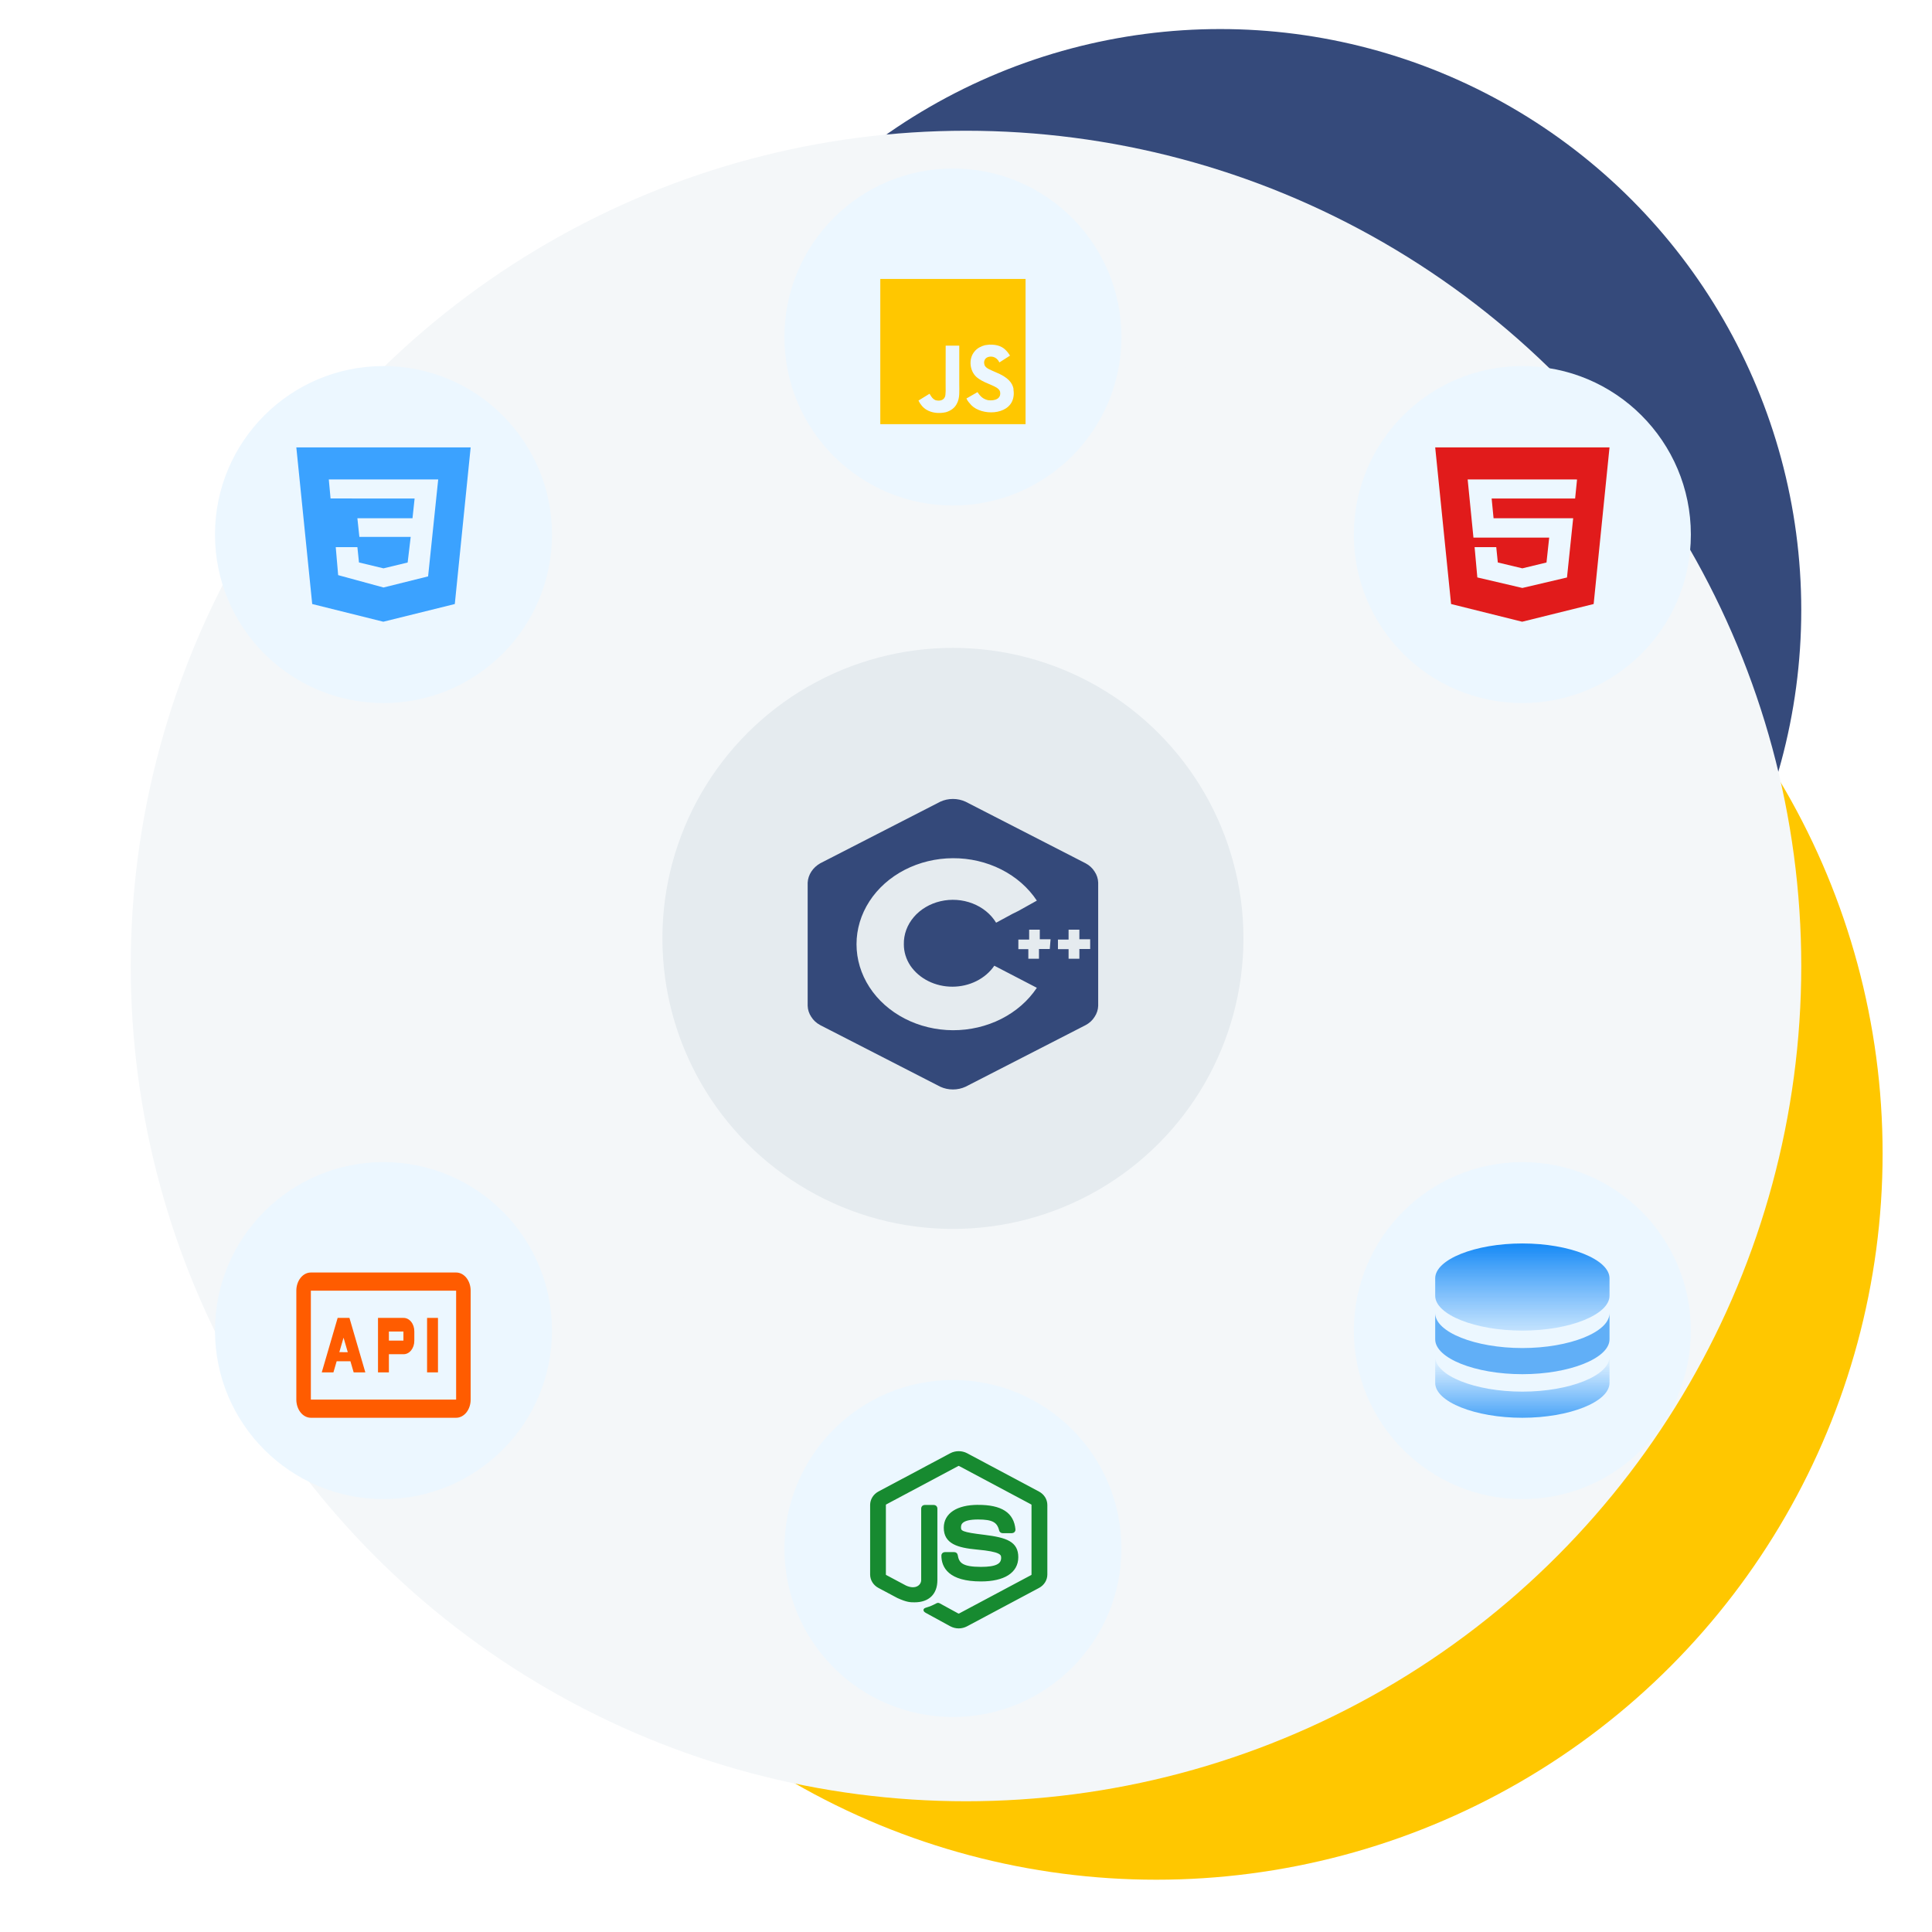 <svg width="665" height="665" viewBox="0 0 665 665" fill="none" xmlns="http://www.w3.org/2000/svg">
<g id="svg-skill">
<circle id="Ellipse 16" cx="420" cy="210" r="200" fill="#354A7B"/>
<circle id="Ellipse 15" cx="398" cy="397" r="250" fill="#FFC700"/>
<g id="Ellipse 14" filter="url(#filter0_d)">
<circle cx="332.5" cy="322.5" r="287.5" fill="#F4F7F9"/>
</g>
<g id="Ellipse 24" filter="url(#filter1_d)">
<circle cx="327.5" cy="322.5" r="219.5" fill="#F4F7F9"/>
</g>
<g id="Ellipse 25" filter="url(#filter2_d)">
<circle cx="328" cy="325" r="150" fill="#F4F7F9"/>
</g>
<circle id="Ellipse 17" cx="132" cy="458" r="58" fill="#ECF7FF"/>
<circle id="Ellipse 23" cx="132" cy="184" r="58" fill="#ECF7FF"/>
<circle id="Ellipse 18" cx="328" cy="116" r="58" fill="#ECF7FF"/>
<circle id="Ellipse 19" cx="328" cy="533" r="58" fill="#ECF7FF"/>
<circle id="Ellipse 21" cx="524" cy="184" r="58" fill="#ECF7FF"/>
<circle id="Ellipse 22" cx="524" cy="458" r="58" fill="#ECF7FF"/>
<circle id="Ellipse 20" cx="328" cy="323" r="100" fill="#E5EBEF"/>
<g id="api">
<path id="Vector" d="M120.28 453.625H116.22L110.75 472.375H114.767L115.882 468.544H120.618L121.733 472.375H125.75L120.28 453.625ZM116.795 465.419L118.25 460.438L119.705 465.422L116.795 465.419Z" fill="#FF5C00"/>
<path id="Vector_2" d="M138.86 453.625H130.11V472.375H133.86V466.125H138.86C139.355 466.137 139.847 466.023 140.306 465.792C140.765 465.56 141.182 465.215 141.532 464.778C141.882 464.34 142.158 463.819 142.343 463.245C142.528 462.671 142.619 462.056 142.61 461.438V458.313C142.619 457.694 142.528 457.079 142.343 456.505C142.158 455.931 141.882 455.41 141.532 454.972C141.182 454.535 140.765 454.19 140.306 453.959C139.847 453.727 139.355 453.614 138.86 453.625V453.625ZM138.86 461.438H133.86V458.313H138.86V461.438Z" fill="#FF5C00"/>
<path id="Vector_3" d="M147 453.625H150.75V472.375H147V453.625Z" fill="#FF5C00"/>
<path id="Vector_4" d="M157 444.25V481.75H107V444.25H157ZM157 438H107C105.674 438 104.402 438.658 103.464 439.831C102.527 441.003 102 442.592 102 444.25V481.75C102 483.408 102.527 484.997 103.464 486.169C104.402 487.342 105.674 488 107 488H157C158.326 488 159.598 487.342 160.536 486.169C161.473 484.997 162 483.408 162 481.75V444.25C162 442.592 161.473 441.003 160.536 439.831C159.598 438.658 158.326 438 157 438V438Z" fill="#FF5C00"/>
</g>
<g id="C++">
<path id="Vector_5" d="M376.761 299.995C376.033 298.817 374.964 297.833 373.664 297.145L332.336 275.941C330.996 275.323 329.509 275 328 275C326.491 275 325.004 275.323 323.664 275.941L282.336 297.145C281.069 297.867 280.015 298.847 279.261 300.004C278.507 301.161 278.075 302.461 278 303.796V346.204C278.041 347.544 278.467 348.853 279.239 350.005C279.967 351.183 281.036 352.167 282.336 352.855L323.664 374.059C325.004 374.677 326.491 375 328 375C329.509 375 330.996 374.677 332.336 374.059L373.664 352.855C374.964 352.167 376.033 351.183 376.761 350.005C377.533 348.853 377.959 347.544 378 346.204V303.796C377.959 302.456 377.533 301.147 376.761 299.995V299.995ZM328 354.606C322.166 354.582 316.441 353.2 311.398 350.596C306.354 347.992 302.168 344.258 299.258 339.767C296.348 335.276 294.817 330.186 294.816 325.005C294.815 319.823 296.345 314.732 299.254 310.241C302.162 305.749 306.347 302.014 311.39 299.409C316.432 296.804 322.157 295.42 327.991 295.395C333.824 295.37 339.563 296.706 344.634 299.268C349.704 301.831 353.929 305.53 356.885 309.997L350.523 313.548L348.496 314.548L342.865 317.599C341.067 314.638 338.201 312.299 334.727 310.959C331.253 309.619 327.373 309.354 323.71 310.208C320.046 311.062 316.812 312.985 314.527 315.667C312.241 318.35 311.037 321.637 311.108 325C311.092 327.603 311.87 330.16 313.36 332.401C314.866 334.606 316.986 336.429 319.516 337.694C322.046 338.959 324.9 339.623 327.803 339.623C330.706 339.623 333.56 338.959 336.09 337.694C338.62 336.429 340.74 334.606 342.245 332.401L356.885 340.003C353.921 344.462 349.696 348.155 344.629 350.717C339.563 353.278 333.83 354.619 328 354.606ZM361.333 326.65H357.617V330.001H353.957V326.7H350.523V323.4H354.239V319.999H357.899V323.3H361.615L361.333 326.65ZM375.241 326.65H371.525V330.001H367.809V326.7H364.149V323.4H367.809V319.999H371.525V323.3H375.241V326.65Z" fill="#34497A"/>
</g>
<g id="CSS">
<path id="Vector_6" d="M102 154H162L156.544 207.908L131.937 214L107.464 207.905L102 154ZM150.83 165.031L113.174 165.024L113.781 171.577L142.711 171.584L141.985 178.375H123.011L123.698 184.807H141.362L140.317 193.616L132.002 195.626L123.56 193.599L123.018 188.324H115.564L116.394 197.963L132.002 202.216L147.353 198.393L150.83 165.031V165.031Z" fill="#0085FF" fill-opacity="0.75"/>
</g>
<g id="HTML">
<path id="Vector_7" d="M494 154H554L548.541 207.905L523.933 214L499.466 207.905L494 154V154ZM514.088 178.372L513.428 171.58L542.163 171.587L542.823 165.035L505.173 165.028L507.164 185.048H533.237L532.31 193.613L523.998 195.622L515.553 193.603L515.015 188.329H507.561L508.503 198.753L523.998 202.378L539.363 198.773L541.492 178.376H514.088V178.372V178.372Z" fill="#E11B1B"/>
</g>
<g id="JS">
<path id="Vector_8" d="M303 96H353V146H303V96ZM348.903 134.075C348.539 131.794 347.053 129.878 342.647 128.089C341.114 127.369 339.411 126.872 338.9 125.717C338.711 125.028 338.683 124.656 338.806 124.247C339.119 122.903 340.714 122.5 341.964 122.872C342.778 123.122 343.528 123.747 343.997 124.75C346.15 123.342 346.15 123.342 347.653 122.406C347.089 121.533 346.808 121.153 346.433 120.778C345.119 119.311 343.369 118.561 340.528 118.625L339.061 118.811C337.653 119.156 336.308 119.908 335.497 120.906C333.122 123.594 333.808 128.281 336.683 130.222C339.525 132.347 343.686 132.814 344.217 134.814C344.717 137.253 342.406 138.033 340.119 137.753C338.433 137.375 337.494 136.533 336.464 134.969L332.653 137.158C333.089 138.156 333.589 138.594 334.339 139.469C337.964 143.125 347.028 142.939 348.653 137.375C348.711 137.189 349.153 135.908 348.808 133.939L348.903 134.075ZM330.189 118.981H325.506C325.506 123.017 325.486 127.031 325.486 131.075C325.486 133.642 325.617 135.997 325.197 136.722C324.511 138.158 322.736 137.975 321.933 137.719C321.108 137.314 320.689 136.75 320.203 135.939C320.072 135.722 319.975 135.533 319.939 135.533L316.139 137.878C316.775 139.192 317.703 140.319 318.9 141.036C320.681 142.1 323.072 142.444 325.578 141.883C327.211 141.411 328.619 140.442 329.35 138.942C330.417 137.006 330.189 134.628 330.181 131.972C330.203 127.692 330.181 123.408 330.181 119.097L330.189 118.981Z" fill="#FFC700"/>
</g>
<g id="node">
<g id="Vector_9">
<path d="M329.985 500C329.073 500 328.16 500.208 327.373 500.623L302.6 513.823C301 514.677 300 516.292 300 518V541.954C300 543.685 301 545.277 302.6 546.131L309.1 549.592C312.25 551.023 313.375 551.023 314.8 551.023C319.475 551.023 322.15 548.415 322.15 543.892V519.177C322.15 518.999 322.074 518.829 321.938 518.704C321.802 518.578 321.617 518.508 321.425 518.508H318.3C318.204 518.506 318.11 518.523 318.021 518.556C317.932 518.589 317.852 518.639 317.784 518.701C317.717 518.763 317.663 518.838 317.627 518.919C317.591 519.001 317.574 519.089 317.575 519.177V543.869C317.575 545.9 315.3 547.885 311.625 546.2L304.825 542.577C304.703 542.517 304.601 542.427 304.531 542.317C304.46 542.207 304.424 542.082 304.425 541.954V518.023C304.425 517.746 304.575 517.515 304.825 517.377L329.6 504.177C329.716 504.109 329.85 504.073 329.987 504.073C330.125 504.073 330.259 504.109 330.375 504.177L355.15 517.377C355.4 517.515 355.55 517.746 355.55 518V541.954C355.55 542.208 355.4 542.462 355.175 542.577L330.375 555.8C330.255 555.857 330.122 555.886 329.987 555.886C329.853 555.886 329.72 555.857 329.6 555.8L323.225 552.315C323.139 552.257 323.038 552.222 322.932 552.214C322.826 552.206 322.72 552.225 322.625 552.269C320.85 553.192 320.525 553.308 318.875 553.838C318.475 553.954 317.85 554.185 319.1 554.831L327.375 559.354C328.175 559.769 329.075 560 329.975 560C330.9 560 331.8 559.769 332.6 559.354L357.4 546.131C359 545.277 360 543.685 360 541.954V518.023C360 516.292 359 514.7 357.4 513.846L332.6 500.623C331.81 500.208 330.9 500 329.985 500ZM336.65 518.475C329.575 518.475 325.35 521.245 325.35 525.86C325.35 530.868 329.55 532.248 336.35 532.871C344.475 533.609 345.1 534.722 345.1 536.198C345.1 538.737 342.875 539.822 337.65 539.822C331.075 539.822 329.625 538.296 329.15 535.296C329.126 535.141 329.041 535 328.913 534.898C328.784 534.796 328.62 534.741 328.45 534.742H325.225C325.039 534.742 324.861 534.81 324.73 534.932C324.599 535.053 324.525 535.217 324.525 535.388C324.525 539.242 326.8 543.835 337.65 543.835C345.5 543.835 350 540.973 350 535.988C350 531.05 346.375 529.735 338.775 528.788C331.05 527.865 330.275 527.381 330.275 525.719C330.275 524.335 330.95 522.512 336.65 522.512C341.725 522.512 343.625 523.527 344.4 526.688C344.475 526.988 344.75 527.219 345.1 527.219H348.325C348.525 527.219 348.7 527.127 348.85 526.988C348.918 526.921 348.969 526.841 348.999 526.753C349.03 526.665 349.038 526.572 349.025 526.481C348.525 521.035 344.6 518.473 336.65 518.473V518.475Z" fill="#178A30"/>
<path d="M329.985 500C329.073 500 328.16 500.208 327.373 500.623L302.6 513.823C301 514.677 300 516.292 300 518V541.954C300 543.685 301 545.277 302.6 546.131L309.1 549.592C312.25 551.023 313.375 551.023 314.8 551.023C319.475 551.023 322.15 548.415 322.15 543.892V519.177C322.15 518.999 322.074 518.829 321.938 518.704C321.802 518.578 321.617 518.508 321.425 518.508H318.3C318.204 518.506 318.11 518.523 318.021 518.556C317.932 518.589 317.852 518.639 317.784 518.701C317.717 518.763 317.663 518.838 317.627 518.919C317.591 519.001 317.574 519.089 317.575 519.177V543.869C317.575 545.9 315.3 547.885 311.625 546.2L304.825 542.577C304.703 542.517 304.601 542.427 304.531 542.317C304.46 542.207 304.424 542.082 304.425 541.954V518.023C304.425 517.746 304.575 517.515 304.825 517.377L329.6 504.177C329.716 504.109 329.85 504.073 329.987 504.073C330.125 504.073 330.259 504.109 330.375 504.177L355.15 517.377C355.4 517.515 355.55 517.746 355.55 518V541.954C355.55 542.208 355.4 542.462 355.175 542.577L330.375 555.8C330.255 555.857 330.122 555.886 329.987 555.886C329.853 555.886 329.72 555.857 329.6 555.8L323.225 552.315C323.139 552.257 323.038 552.222 322.932 552.214C322.826 552.206 322.72 552.225 322.625 552.269C320.85 553.192 320.525 553.308 318.875 553.838C318.475 553.954 317.85 554.185 319.1 554.831L327.375 559.354C328.175 559.769 329.075 560 329.975 560C330.9 560 331.8 559.769 332.6 559.354L357.4 546.131C359 545.277 360 543.685 360 541.954V518.023C360 516.292 359 514.7 357.4 513.846L332.6 500.623C331.81 500.208 330.9 500 329.985 500ZM336.65 518.475C329.575 518.475 325.35 521.245 325.35 525.86C325.35 530.868 329.55 532.248 336.35 532.871C344.475 533.609 345.1 534.722 345.1 536.198C345.1 538.737 342.875 539.822 337.65 539.822C331.075 539.822 329.625 538.296 329.15 535.296C329.126 535.141 329.041 535 328.913 534.898C328.784 534.796 328.62 534.741 328.45 534.742H325.225C325.039 534.742 324.861 534.81 324.73 534.932C324.599 535.053 324.525 535.217 324.525 535.388C324.525 539.242 326.8 543.835 337.65 543.835C345.5 543.835 350 540.973 350 535.988C350 531.05 346.375 529.735 338.775 528.788C331.05 527.865 330.275 527.381 330.275 525.719C330.275 524.335 330.95 522.512 336.65 522.512C341.725 522.512 343.625 523.527 344.4 526.688C344.475 526.988 344.75 527.219 345.1 527.219H348.325C348.525 527.219 348.7 527.127 348.85 526.988C348.918 526.921 348.969 526.841 348.999 526.753C349.03 526.665 349.038 526.572 349.025 526.481C348.525 521.035 344.6 518.473 336.65 518.473V518.475Z" stroke="#178A30"/>
</g>
</g>
<g id="database">
<path id="Vector_10" d="M554 440C554 433.496 540.264 428 524 428C507.736 428 494 433.496 494 440V446C494 452.504 507.736 458 524 458C540.264 458 554 452.504 554 446V440ZM524 479C507.736 479 494 473.504 494 467V476C494 482.504 507.736 488 524 488C540.264 488 554 482.504 554 476V467C554 473.504 540.264 479 524 479Z" fill="url(#paint0_linear)"/>
<path id="Vector_11" d="M554 452C554 458.504 540.264 464 524 464C507.736 464 494 458.504 494 452V461C494 467.504 507.736 473 524 473C540.264 473 554 467.504 554 461V452Z" fill="#61AFF7"/>
</g>
</g>
<defs>
<filter id="filter0_d" x="0" y="0" width="665" height="665" filterUnits="userSpaceOnUse" color-interpolation-filters="sRGB">
<feFlood flood-opacity="0" result="BackgroundImageFix"/>
<feColorMatrix in="SourceAlpha" type="matrix" values="0 0 0 0 0 0 0 0 0 0 0 0 0 0 0 0 0 0 127 0" result="hardAlpha"/>
<feMorphology radius="5" operator="dilate" in="SourceAlpha" result="effect1_dropShadow"/>
<feOffset dy="10"/>
<feGaussianBlur stdDeviation="20"/>
<feComposite in2="hardAlpha" operator="out"/>
<feColorMatrix type="matrix" values="0 0 0 0 0 0 0 0 0 0 0 0 0 0 0 0 0 0 0.25 0"/>
<feBlend mode="normal" in2="BackgroundImageFix" result="effect1_dropShadow"/>
<feBlend mode="normal" in="SourceGraphic" in2="effect1_dropShadow" result="shape"/>
</filter>
<filter id="filter1_d" x="63" y="66" width="529" height="529" filterUnits="userSpaceOnUse" color-interpolation-filters="sRGB">
<feFlood flood-opacity="0" result="BackgroundImageFix"/>
<feColorMatrix in="SourceAlpha" type="matrix" values="0 0 0 0 0 0 0 0 0 0 0 0 0 0 0 0 0 0 127 0" result="hardAlpha"/>
<feMorphology radius="5" operator="dilate" in="SourceAlpha" result="effect1_dropShadow"/>
<feOffset dy="8"/>
<feGaussianBlur stdDeviation="20"/>
<feComposite in2="hardAlpha" operator="out"/>
<feColorMatrix type="matrix" values="0 0 0 0 0 0 0 0 0 0 0 0 0 0 0 0 0 0 0.25 0"/>
<feBlend mode="normal" in2="BackgroundImageFix" result="effect1_dropShadow"/>
<feBlend mode="normal" in="SourceGraphic" in2="effect1_dropShadow" result="shape"/>
</filter>
<filter id="filter2_d" x="158" y="159" width="340" height="340" filterUnits="userSpaceOnUse" color-interpolation-filters="sRGB">
<feFlood flood-opacity="0" result="BackgroundImageFix"/>
<feColorMatrix in="SourceAlpha" type="matrix" values="0 0 0 0 0 0 0 0 0 0 0 0 0 0 0 0 0 0 127 0" result="hardAlpha"/>
<feOffset dy="4"/>
<feGaussianBlur stdDeviation="10"/>
<feComposite in2="hardAlpha" operator="out"/>
<feColorMatrix type="matrix" values="0 0 0 0 0 0 0 0 0 0 0 0 0 0 0 0 0 0 0.25 0"/>
<feBlend mode="normal" in2="BackgroundImageFix" result="effect1_dropShadow"/>
<feBlend mode="normal" in="SourceGraphic" in2="effect1_dropShadow" result="shape"/>
</filter>
<linearGradient id="paint0_linear" x1="524" y1="428" x2="524" y2="488" gradientUnits="userSpaceOnUse">
<stop offset="0.016" stop-color="#1B8CF6"/>
<stop offset="0.641" stop-color="#3D9FFA" stop-opacity="0"/>
<stop offset="1" stop-color="#3197F6" stop-opacity="0.857"/>
</linearGradient>
</defs>
</svg>
